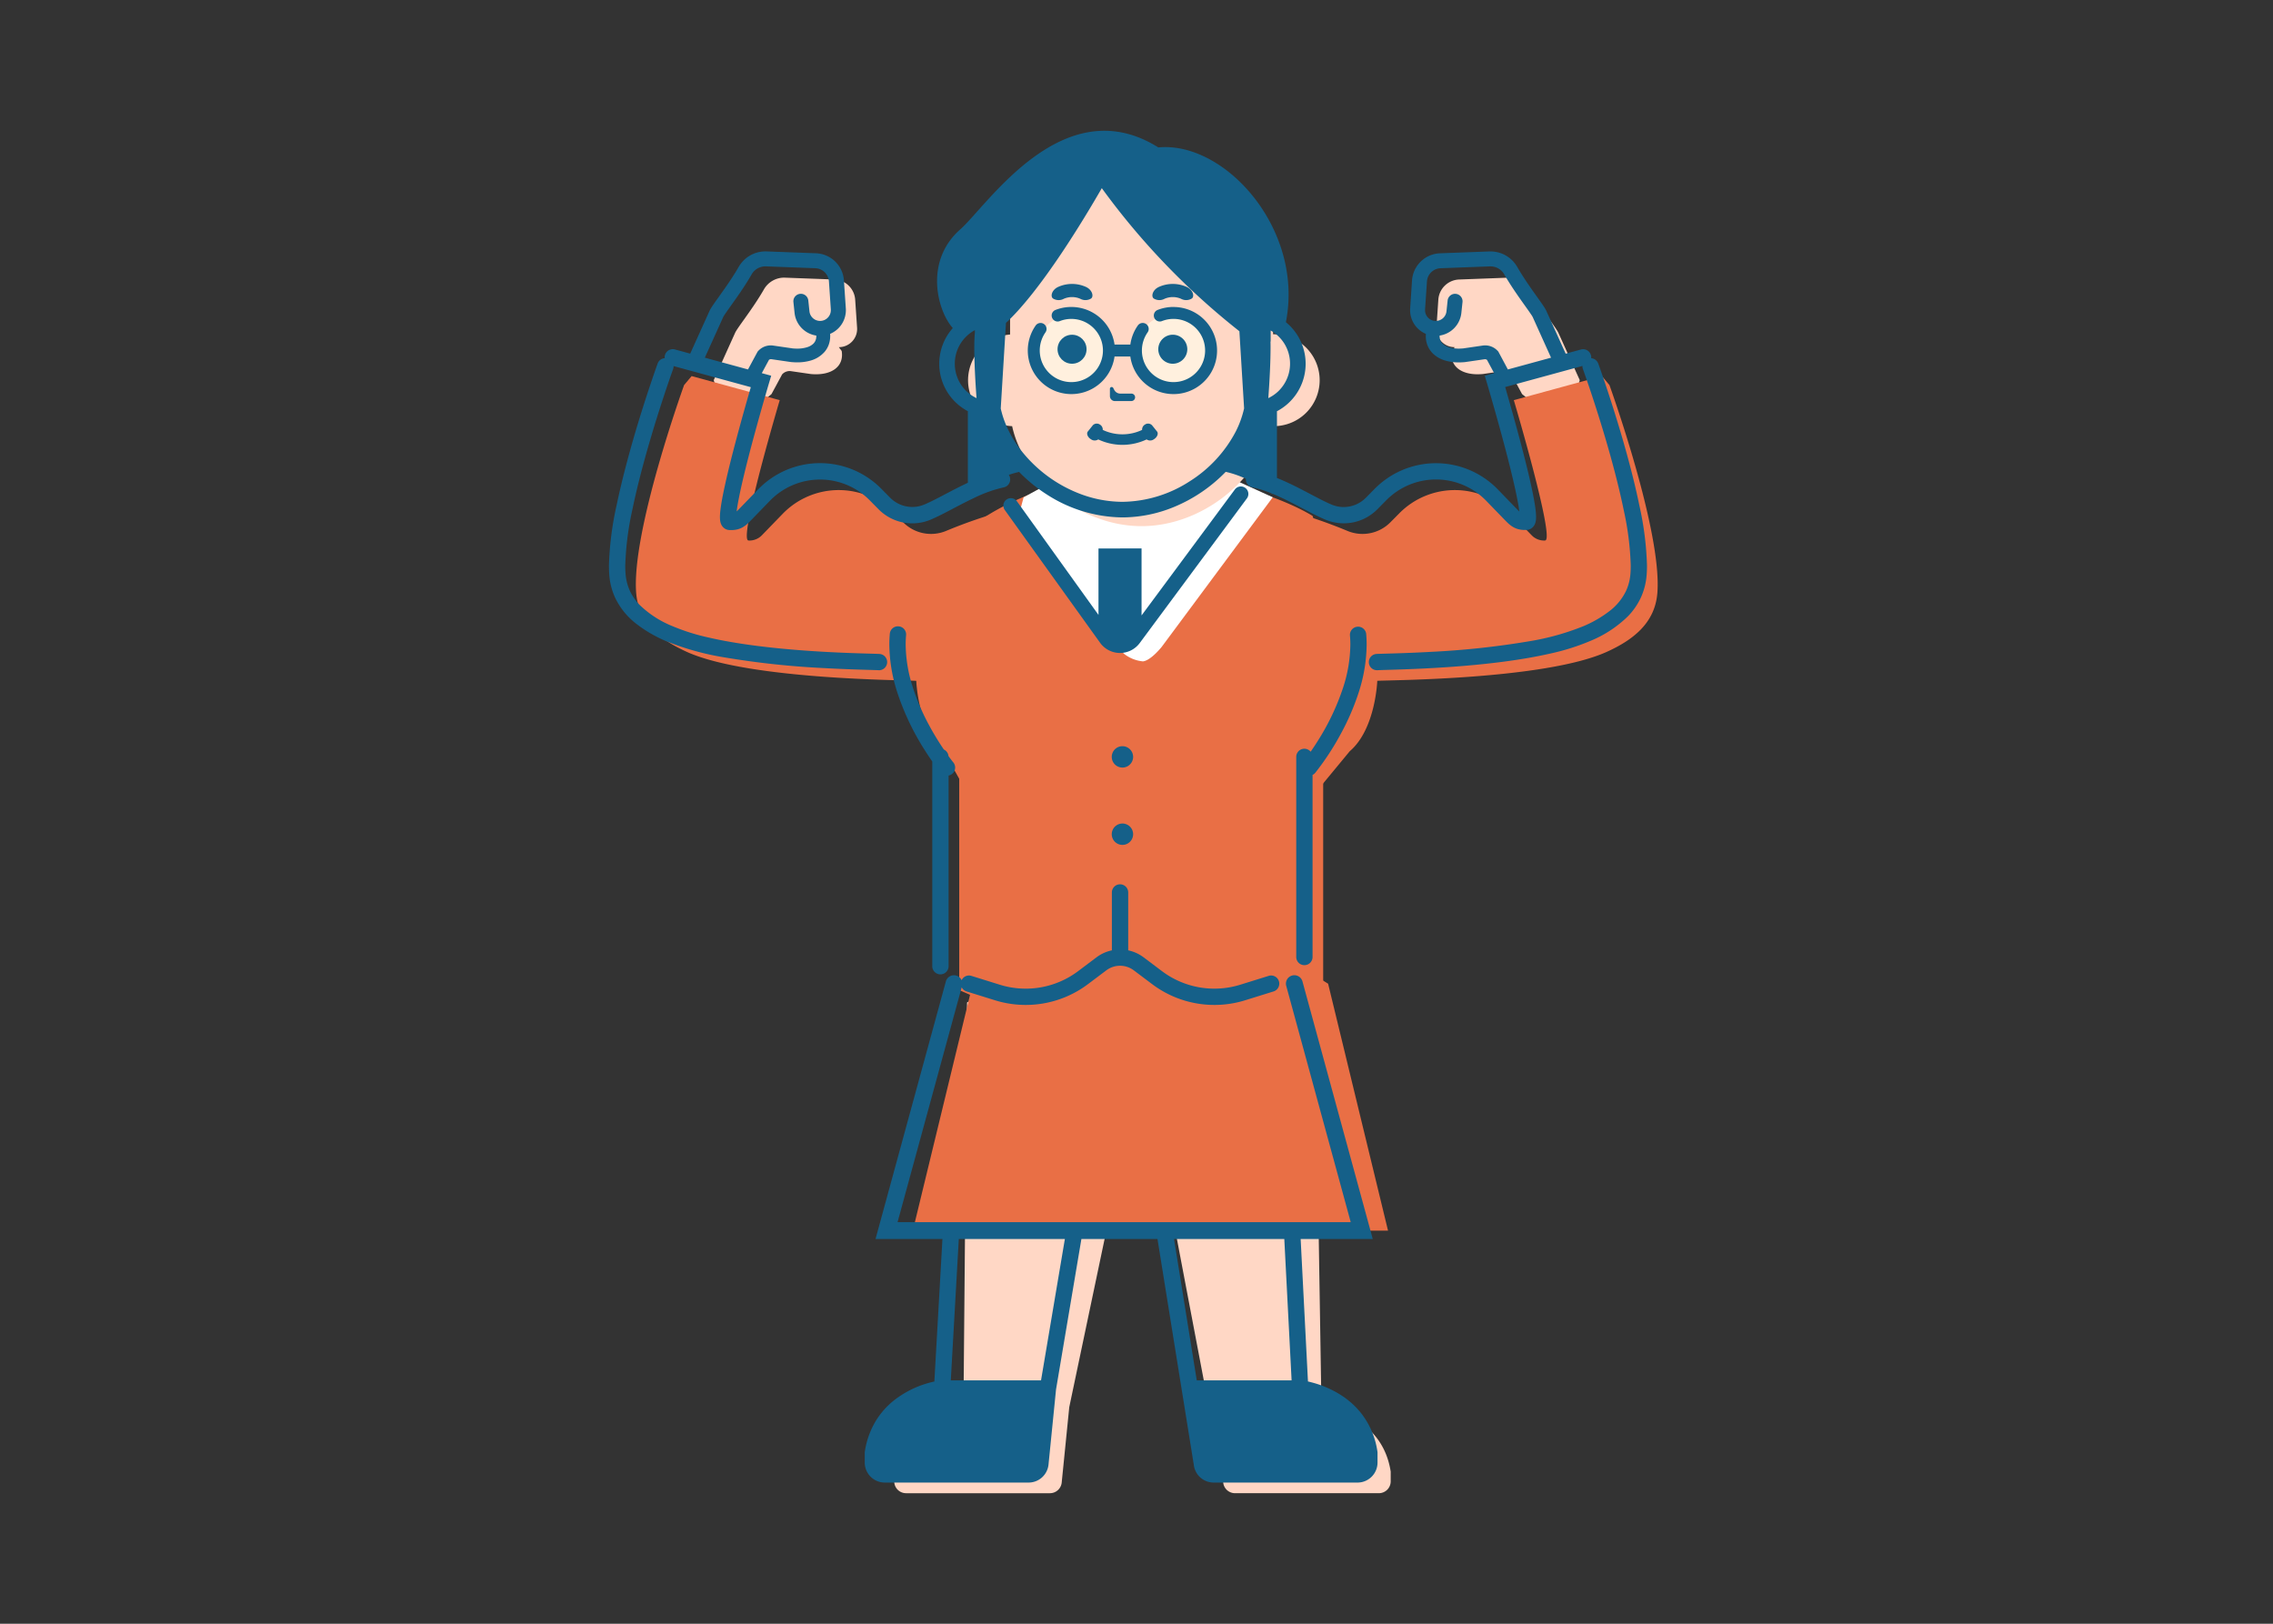 <svg xmlns="http://www.w3.org/2000/svg" width="280" height="200" viewBox="0 0 280 200">
  <rect x="0" y="0" width="280" height="200" fill="#333333" stroke="none"/>
  <g id="グループ_2830" data-name="グループ 2830" transform="translate(-486 -3934)">
    <rect id="長方形_428" data-name="長方形 428" width="280" height="200" transform="translate(486 3934)" fill="none"/>
    <g id="グループ_2828" data-name="グループ 2828" transform="translate(184.888 -521.233)">
      <path id="パス_2849" data-name="パス 2849" d="M61.25,76.785h0A2.244,2.244,0,0,0,63.5,74.39l-.235-3.458a2.664,2.664,0,0,0-2.56-2.48l-6.076-.228a2.87,2.87,0,0,0-2.6,1.437c-1.367,2.38-3.167,4.582-3.538,5.324l-2.646,5.861,1.741,6.125,5.372-4.407,1.309-2.428a1.247,1.247,0,0,1,1.1-.394l2.43.353c2.523.231,4.128-.895,3.807-2.84Z" transform="translate(343.192 4421.209)" fill="#ffd7c5"/>
      <path id="パス_2850" data-name="パス 2850" d="M193.8,413.844l.8,49.846s7.425.805,8.529,7.939v1.2a1.46,1.46,0,0,1-1.461,1.459H183.951a1.46,1.46,0,0,1-1.454-1.316l-9.673-50.878h-.549l-8.743,41.6-.93,9.28a1.46,1.46,0,0,1-1.454,1.316H143.432a1.46,1.46,0,0,1-1.461-1.459v-1.2c1.1-7.134,8.529-7.939,8.529-7.939l.441-49.846,21.3-12.167Z" transform="translate(269.297 4164.866)" fill="#ffd7c5"/>
      <path id="パス_2851" data-name="パス 2851" d="M155.261,408.763l-7.38,30.415h58.536l-7.38-30.415-22.4-13.7-19.657,9.524Z" transform="translate(265.679 4167.634)" fill="#e96f45"/>
      <path id="パス_2852" data-name="パス 2852" d="M221.424,199.671v36.659l-4.106,1.783-3.5,1.089a11.748,11.748,0,0,1-10.551-1.829l-2.26-1.7a3.824,3.824,0,0,0-4.6,0l-2.26,1.7A11.747,11.747,0,0,1,183.6,239.2l-3.5-1.089-3.511-1.519V180.972c0-.624,8.282-7.889,21.987-7.889s21.551,5.105,21.551,5.105l1.3,4.974v16.508Z" transform="translate(242.684 4340.597)" fill="#e96f45"/>
      <path id="パス_2853" data-name="パス 2853" d="M49.113,137.43c-2.274,8.745-1.772,25.469-3.483,35.439l-3.356-6c-3.186-2.711-3.392-8.671-3.392-8.671-1.341-.1-20.515-.125-28.188-3.532-3.356-1.5-6.011-3.6-6.313-7.264-.622-7.59,5.9-25.633,5.9-25.633l.928-1.108,10.853,2.965s-4.228,14.245-4.049,16.873c.018.26.08.4.194.414a2.12,2.12,0,0,0,1.665-.653l2.559-2.639a9.607,9.607,0,0,1,13.726-.07l1.1,1.11a4.831,4.831,0,0,0,5.281,1.079A60.665,60.665,0,0,1,49.113,137.43Z" transform="translate(375.101 4380.895)" fill="#e96f45"/>
      <path id="パス_2854" data-name="パス 2854" d="M433.034,76.784h0a2.244,2.244,0,0,1-2.255-2.395l.235-3.458a2.664,2.664,0,0,1,2.56-2.48l6.076-.229a2.87,2.87,0,0,1,2.6,1.437c1.367,2.38,3.167,4.582,3.538,5.324l2.646,5.861L446.7,86.969l-5.372-4.407-1.309-2.428a1.247,1.247,0,0,0-1.1-.394l-2.43.353c-2.523.231-4.128-.895-3.807-2.84Z" transform="translate(47.28 4421.21)" fill="#ffd7c5"/>
      <path id="パス_2855" data-name="パス 2855" d="M355.043,137.43c2.274,8.745.173,25.469,1.883,35.439l4.956-6c3.186-2.711,3.392-8.671,3.392-8.671,1.341-.1,20.515-.125,28.188-3.532,3.356-1.5,6.011-3.6,6.313-7.264.622-7.59-5.9-25.633-5.9-25.633l-.928-1.108-10.853,2.965s4.228,14.245,4.049,16.873c-.018.26-.08.4-.194.414a2.12,2.12,0,0,1-1.665-.653l-2.559-2.639a9.607,9.607,0,0,0-13.725-.07l-1.1,1.11a4.831,4.831,0,0,1-5.281,1.079A60.665,60.665,0,0,0,355.043,137.43Z" transform="translate(105.498 4380.895)" fill="#e96f45"/>
      <path id="パス_2856" data-name="パス 2856" d="M209.147,166.353s-.37,1.411-.522,1.9,12.846,17.337,12.846,17.337a4.417,4.417,0,0,0,2.377.97c.989-.11,2.316-1.795,2.316-1.795l13.674-18.417-6.259-2.848-.816-.472a17.515,17.515,0,0,0-17.759.121Z" transform="translate(218.058 4350.136)" fill="#fff"/>
      <path id="パス_2857" data-name="パス 2857" d="M218.962,30.686h0V25.031c0-7.528-7.863-14.715-16.2-14.715s-16.2,7.187-16.2,14.715v5.68A5.657,5.657,0,0,0,186.815,42c1.428,6.586,8.494,12.316,15.942,12.316S217.266,48.587,218.7,42h.264a5.659,5.659,0,1,0,0-11.317Z" transform="translate(238.977 4465.724)" fill="#ffd7c5"/>
      <ellipse id="楕円形_115" data-name="楕円形 115" cx="4.531" cy="4.526" rx="4.531" ry="4.526" transform="translate(428.801 4493.965)" fill="#fff0de"/>
      <ellipse id="楕円形_116" data-name="楕円形 116" cx="4.531" cy="4.526" rx="4.531" ry="4.526" transform="translate(441.052 4493.965)" fill="#fff0de"/>
      <path id="パス_2858" data-name="パス 2858" d="M234.164,710.4h0Z" transform="translate(196.111 3925.227)" fill="#231815"/>
      <path id="パス_2859" data-name="パス 2859" d="M197.429,466.525a10.1,10.1,0,0,0-2.363-2.157,12.52,12.52,0,0,0-3.423-1.562c-.288-.083-.548-.147-.772-.2l-.9-17.55h8.882l-8.659-31.722a1.036,1.036,0,0,0-2,.544l7.945,29.108H140.315l7.9-28.929a1,1,0,0,0,.6.508l3.5,1.089a12.756,12.756,0,0,0,11.455-1.986l2.26-1.7a2.818,2.818,0,0,1,3.388,0l2.26,1.7a12.756,12.756,0,0,0,11.455,1.986l3.5-1.089a1,1,0,1,0-.6-1.917h0l-3.5,1.089a10.741,10.741,0,0,1-9.648-1.672l-2.26-1.7a4.819,4.819,0,0,0-1.905-.862c0-.022.007-.043.007-.065v-7.062a1.005,1.005,0,0,0-2.011,0v7.062c0,.022.005.043.007.065a4.813,4.813,0,0,0-1.905.863l-2.26,1.7a10.741,10.741,0,0,1-9.647,1.672l-3.5-1.089a1,1,0,0,0-1.206.536,1.032,1.032,0,0,0-1.94.151h0L137.6,445.061h8.243l-.994,17.549c-.144.032-.3.069-.474.114a12.25,12.25,0,0,0-4.545,2.246,9.678,9.678,0,0,0-2.215,2.527,10.2,10.2,0,0,0-1.33,3.747l-.012.076v1.275a2.465,2.465,0,0,0,2.466,2.463h17.717a2.465,2.465,0,0,0,2.454-2.22l.926-9.245,3.125-18.531h9.373l4.477,27.836h0a2.461,2.461,0,0,0,2.445,2.161h17.717a2.465,2.465,0,0,0,2.466-2.463V471.32l-.012-.076A9.938,9.938,0,0,0,197.429,466.525Zm-39.441-4.052H146.872l.987-17.413h13.066Zm29.968-17.413.9,17.413H177.174l-2.8-17.413Z" transform="translate(271.363 4162.785)" fill="#156089"/>
      <path id="パス_2860" data-name="パス 2860" d="M269.148,327.8a1.316,1.316,0,1,0,1.318,1.316A1.317,1.317,0,0,0,269.148,327.8Z" transform="translate(170.23 4219.344)" fill="#156089"/>
      <path id="パス_2861" data-name="パス 2861" d="M269.148,368.98a1.316,1.316,0,1,0,1.318,1.316A1.317,1.317,0,0,0,269.148,368.98Z" transform="translate(170.23 4187.689)" fill="#156089"/>
      <path id="パス_2862" data-name="パス 2862" d="M224.481,197.112H221.83v8.182L211.785,191.3a.921.921,0,0,0-1.5,1.073l11.756,16.372.008.011a3.023,3.023,0,0,0,4.862,0l13.2-17.811a.921.921,0,0,0-1.482-1.1h0l-11.494,15.513v-8.255h-2.652Z" transform="translate(214.6 4325.679)" fill="#156089"/>
      <path id="パス_2863" data-name="パス 2863" d="M290.975,83.418a2.537,2.537,0,0,1,2.072,0,1.315,1.315,0,0,0,1.324-.054c.339-.287.109-1.078-.66-1.422a4.165,4.165,0,0,0-3.4,0c-.769.343-1,1.136-.66,1.422A1.313,1.313,0,0,0,290.975,83.418Z" transform="translate(153.572 4408.627)" fill="#156089"/>
      <path id="パス_2864" data-name="パス 2864" d="M237.309,83.418a2.537,2.537,0,0,1,2.072,0,1.315,1.315,0,0,0,1.324-.054c.339-.287.109-1.078-.66-1.422a4.165,4.165,0,0,0-3.4,0c-.769.343-1,1.136-.66,1.422A1.313,1.313,0,0,0,237.309,83.418Z" transform="translate(194.828 4408.627)" fill="#156089"/>
      <ellipse id="楕円形_117" data-name="楕円形 117" cx="1.787" cy="1.785" rx="1.787" ry="1.785" transform="translate(431.386 4496.464)" fill="#156089"/>
      <path id="パス_2865" data-name="パス 2865" d="M296.207,110.423a1.787,1.787,0,1,0-1.787,1.785A1.791,1.791,0,0,0,296.207,110.423Z" transform="translate(151.163 4387.827)" fill="#156089"/>
      <path id="パス_2866" data-name="パス 2866" d="M269.491,138.206a.459.459,0,1,0,0-.917h-1.342a.841.841,0,0,1-.749-.457l-.121-.235a.217.217,0,0,0-.41.1v.9a.614.614,0,0,0,.614.613Z" transform="translate(170.968 4366.424)" fill="#156089"/>
      <path id="パス_2867" data-name="パス 2867" d="M262.726,156.168a.68.68,0,0,0-.871-.079.707.707,0,0,0-.348.656,5.68,5.68,0,0,1-4.848,0,.705.705,0,0,0-.348-.656.679.679,0,0,0-.871.079l-.614.765c-.2.239-.05.7.368.955a.784.784,0,0,0,.91.029,6.982,6.982,0,0,0,5.958,0,.785.785,0,0,0,.911-.029c.418-.259.569-.716.368-.955Z" transform="translate(180.296 4351.441)" fill="#156089"/>
      <path id="パス_2868" data-name="パス 2868" d="M241.047,93.833a5.351,5.351,0,0,0-1.934.359.737.737,0,1,0,.532,1.374,3.893,3.893,0,1,1-1.787,1.4.737.737,0,0,0-1.207-.848,5.348,5.348,0,0,0-.92,2.347h-1.948a5.375,5.375,0,0,0-7.254-4.271.737.737,0,1,0,.532,1.374,3.892,3.892,0,1,1-1.787,1.4.737.737,0,0,0-1.207-.848,5.369,5.369,0,1,0,9.717,3.817h1.945a5.367,5.367,0,0,0,5.32,4.63h0a5.364,5.364,0,1,0,0-10.729Z" transform="translate(204.623 4399.208)" fill="#156089"/>
      <path id="パス_2869" data-name="パス 2869" d="M150.516,263.938a1,1,0,0,0-1.09.911c-.04.449-.059.9-.059,1.342a19.6,19.6,0,0,0,1,5.947,31.546,31.546,0,0,0,3.322,6.986c.352.56.681,1.049.967,1.458V305.8a1.005,1.005,0,0,0,2.01,0V282.316a1,1,0,0,0,.58-1.619h0c-.008-.009-.233-.285-.589-.772a1,1,0,0,0-.575-.815,33.653,33.653,0,0,1-1.811-2.979,27.535,27.535,0,0,1-2-4.647,17.573,17.573,0,0,1-.892-5.294q0-.584.051-1.164A1,1,0,0,0,150.516,263.938Z" transform="translate(261.298 4268.443)" fill="#156089"/>
      <path id="パス_2870" data-name="パス 2870" d="M368.77,278.056c-.317.505-.615.949-.875,1.323a1,1,0,0,0-1.774.64v24.646a1.005,1.005,0,0,0,2.01,0V282.236a1,1,0,0,0,.335-.261h0a32.769,32.769,0,0,0,3.158-4.824,29.635,29.635,0,0,0,2.17-5.014,19.6,19.6,0,0,0,1-5.947q0-.668-.059-1.341a1.005,1.005,0,0,0-2,.177q.051.581.051,1.164a17.605,17.605,0,0,1-.905,5.334A29.55,29.55,0,0,1,368.77,278.056Z" transform="translate(94.669 4268.444)" fill="#156089"/>
      <path id="パス_2871" data-name="パス 2871" d="M123.77,34.342c-1.051-3.336-1.892-5.66-1.9-5.669a1,1,0,0,0-.873-.659,1,1,0,0,0-.028-.372,1,1,0,0,0-1.235-.7l-1.877.512-2.4-5.307-.007-.015a4.746,4.746,0,0,0-.252-.43c-.17-.263-.385-.57-.635-.922-.749-1.052-1.813-2.513-2.677-4.018a3.792,3.792,0,0,0-3.292-1.9c-.05,0-.1,0-.146,0h0l-6.075.229a3.586,3.586,0,0,0-3.445,3.338L98.7,21.88c-.005.075-.008.149-.008.22a3.165,3.165,0,0,0,1.944,2.915c-.007.092-.012.184-.012.274a3.046,3.046,0,0,0,.319,1.386,2.922,2.922,0,0,0,.632.831,3.663,3.663,0,0,0,1.385.777,5.728,5.728,0,0,0,1.727.246q.348,0,.713-.034l.025,0,2.45-.356h0l.053,0a.394.394,0,0,1,.237.08l.884,1.639-1.158.316.292.984.045.152c.221.751,1.222,4.17,2.164,7.746.471,1.787.928,3.614,1.264,5.158.168.771.306,1.471.4,2.053.037.227.067.436.089.622-.111-.1-.25-.241-.421-.418l-2.228-2.3a10.61,10.61,0,0,0-15.158-.081l-1.1,1.114a3.842,3.842,0,0,1-2.729,1.14,3.8,3.8,0,0,1-1.453-.288c-.548-.226-1.2-.549-1.906-.919-1.065-.553-2.268-1.209-3.535-1.8-.435-.2-.877-.394-1.325-.573v-8.22a6.606,6.606,0,0,0,1.1-10.969C85.658,12.144,75.907,1.259,67.673,2.049c-11.71-7.342-21.082,7.187-24.4,10.1C38.8,16.092,40.469,22.2,42.36,24.3a6.61,6.61,0,0,0,1.855,10.239v8.816c-.405.189-.8.384-1.194.58-.81.409-1.582.824-2.292,1.193s-1.358.692-1.906.919a3.8,3.8,0,0,1-1.453.288,3.84,3.84,0,0,1-2.729-1.14l-1.1-1.114a10.609,10.609,0,0,0-15.158.082l-2.228,2.3c-.158.163-.288.3-.394.394l-.027.024c.053-.441.148-1.005.275-1.647.479-2.436,1.4-5.973,2.205-8.882.4-1.456.772-2.757,1.042-3.694.135-.469.245-.846.321-1.106l.088-.3.031-.1.292-.984-1.158-.316.884-1.639a.394.394,0,0,1,.237-.08l.053,0h0l2.45.356.025,0q.365.033.713.034a5.876,5.876,0,0,0,1.55-.194,3.6,3.6,0,0,0,1.805-1.08,2.871,2.871,0,0,0,.529-.9,3.129,3.129,0,0,0,.18-1.062c0-.091,0-.182-.012-.274A3.165,3.165,0,0,0,29.188,22.1c0-.071,0-.143-.007-.216h0l-.235-3.458A3.586,3.586,0,0,0,25.5,15.087l-6.075-.229h0c-.048,0-.1,0-.146,0a3.791,3.791,0,0,0-3.292,1.9c-.658,1.145-1.433,2.269-2.1,3.2-.331.467-.634.886-.883,1.244-.125.179-.236.343-.333.494a4.748,4.748,0,0,0-.252.43l-.008.015-2.4,5.307-1.877-.512a1,1,0,0,0-1.235.7.994.994,0,0,0-.028.372,1,1,0,0,0-.873.659c0,.012-1.5,4.139-2.994,9.3C2.265,40.546,1.515,43.382.95,46.1A38.717,38.717,0,0,0,0,53.553c0,.408.014.8.045,1.178A8.154,8.154,0,0,0,.776,57.54,8.89,8.89,0,0,0,3.335,60.7a16.4,16.4,0,0,0,3.614,2.122,33.129,33.129,0,0,0,7.327,2.049A104.058,104.058,0,0,0,26.448,66.18c1.8.1,3.372.157,4.558.193.593.018,1.09.031,1.467.043l.471.015c.123,0,.215.009.25.012a1,1,0,1,0,.151-2h0c-.119-.009-.265-.014-.47-.021-.76-.025-2.264-.057-4.222-.141-2.934-.126-6.873-.369-10.728-.876-1.927-.253-3.833-.572-5.575-.972a25.625,25.625,0,0,1-4.582-1.442A12.492,12.492,0,0,1,3.782,58.4a6.33,6.33,0,0,1-1.184-1.7,6.144,6.144,0,0,1-.549-2.124c-.026-.313-.038-.652-.038-1.014a36.9,36.9,0,0,1,.908-7.046c.825-3.966,2.072-8.265,3.111-11.563.52-1.649.988-3.049,1.325-4.036.169-.493.305-.883.4-1.149l.108-.3.028-.077.009-.025a1,1,0,0,0,.058-.386l9.52,2.6c-.374,1.287-1.059,3.681-1.747,6.255-.509,1.906-1.019,3.909-1.4,5.639-.193.866-.354,1.663-.47,2.353-.058.345-.1.664-.136.955a7.337,7.337,0,0,0-.052.8,3.269,3.269,0,0,0,.018.356,2.058,2.058,0,0,0,.049.281,1.533,1.533,0,0,0,.082.241,1.231,1.231,0,0,0,.317.438,1.129,1.129,0,0,0,.681.278h0c.082,0,.164.007.247.007a3.091,3.091,0,0,0,.806-.1,2.575,2.575,0,0,0,.546-.216,3.279,3.279,0,0,0,.648-.466c.187-.168.354-.342.533-.526l2.228-2.3A8.6,8.6,0,0,1,32.109,45.5l1.1,1.114a5.837,5.837,0,0,0,6.38,1.3c.65-.269,1.339-.615,2.066-.993,1.089-.566,2.263-1.2,3.453-1.757a16.3,16.3,0,0,1,3.514-1.24,1,1,0,0,0,.634-1.543,13.157,13.157,0,0,1,1.271-.363A18.9,18.9,0,0,0,53.945,44.8a17.455,17.455,0,0,0,9.309,2.822,16.808,16.808,0,0,0,6.419-1.314,18.891,18.891,0,0,0,6.305-4.3,12.293,12.293,0,0,1,2.482.855,1,1,0,0,0,.8,1.052h0a13.379,13.379,0,0,1,2.255.7l.093.056a.463.463,0,0,0,.2.064c.718.3,1.44.639,2.146,1,.781.395,1.545.8,2.271,1.182s1.416.724,2.066.993a5.837,5.837,0,0,0,6.38-1.3l1.1-1.114a8.6,8.6,0,0,1,12.283.066l2.228,2.3c.159.164.309.319.472.47a4.018,4.018,0,0,0,.4.327,2.646,2.646,0,0,0,.762.382,3.016,3.016,0,0,0,.9.126c.082,0,.164,0,.247-.007h0a1.129,1.129,0,0,0,.436-.114,1.147,1.147,0,0,0,.3-.214,1.238,1.238,0,0,0,.266-.395,1.721,1.721,0,0,0,.121-.461,3.162,3.162,0,0,0,.024-.41,7.4,7.4,0,0,0-.052-.8c-.061-.545-.17-1.191-.313-1.919-.5-2.543-1.432-6.094-2.239-9.028-.487-1.77-.93-3.311-1.2-4.255l9.52-2.6a1,1,0,0,0,.058.386L120,29.4c.17.473,1.647,4.619,3.076,9.607.715,2.493,1.417,5.2,1.938,7.748a36.111,36.111,0,0,1,.857,6.8c0,.362-.013.7-.038,1.014a6.146,6.146,0,0,1-.549,2.124,6.883,6.883,0,0,1-2,2.444,14.43,14.43,0,0,1-3.172,1.853,31.269,31.269,0,0,1-6.866,1.907,102.152,102.152,0,0,1-11.927,1.281c-1.774.1-3.331.155-4.508.191-.589.018-1.082.031-1.463.042l-.487.015c-.135,0-.237.009-.327.016a1,1,0,1,0,.151,2h0c.049,0,.192-.01.385-.017.736-.024,2.265-.057,4.242-.142,2.969-.128,6.958-.373,10.9-.891,1.974-.259,3.937-.587,5.763-1.005a27.582,27.582,0,0,0,4.95-1.565,14.428,14.428,0,0,0,4.619-3.04,8.351,8.351,0,0,0,1.553-2.242,8.153,8.153,0,0,0,.731-2.809c.031-.376.045-.769.045-1.178a38.7,38.7,0,0,0-.95-7.454C126.084,42.025,124.822,37.679,123.77,34.342ZM14.079,22.941c.023-.046.075-.135.148-.248.136-.212.342-.506.587-.851.739-1.04,1.843-2.55,2.773-4.168A1.947,1.947,0,0,1,19.28,16.7l.073,0h0l6.075.229A1.743,1.743,0,0,1,27.1,18.55l.235,3.458c0,.03,0,.061,0,.092a1.324,1.324,0,0,1-1.323,1.32H26.01A1.323,1.323,0,0,1,24.7,22.237l-.144-1.359a.922.922,0,0,0-1.833.194h0l.144,1.359a3.158,3.158,0,0,0,2.678,2.793c0,.022,0,.046,0,.067a1.344,1.344,0,0,1-.136.619,1.212,1.212,0,0,1-.265.347,1.973,1.973,0,0,1-.747.407,4.033,4.033,0,0,1-1.212.167c-.172,0-.352-.008-.541-.025l-2.4-.349h0a2.1,2.1,0,0,0-1.858.663l-.07.077-1.185,2.2-5.319-1.451Zm68.446,9.075a4.73,4.73,0,0,1-1.3.913c.168-2.284.276-4.461.276-6.288,0-.213,0-.417-.008-.616a.9.9,0,0,0,.023-.191V24.6a4.733,4.733,0,0,1,1.675,1.6,4.7,4.7,0,0,1-.666,5.812ZM42.605,28.692a4.666,4.666,0,0,1,.712-2.488,4.727,4.727,0,0,1,1.763-1.649v.286c-.048.535-.074,1.133-.074,1.8,0,1.827.108,4,.276,6.288a4.731,4.731,0,0,1-1.3-.913A4.677,4.677,0,0,1,42.605,28.692Zm28.925,14.49a15.54,15.54,0,0,1-8.277,2.52,14.882,14.882,0,0,1-5.683-1.168,16.866,16.866,0,0,1-6.833-5.209,13.86,13.86,0,0,1-2.009-3.563,11.643,11.643,0,0,1-.464-1.559l.643-10.536c4.352-4.044,9.625-12.81,11.807-16.6A89.028,89.028,0,0,0,77.663,24.69l.58,9.5a12.116,12.116,0,0,1-1,2.8A16.028,16.028,0,0,1,71.531,43.182Zm38.028-15.987-.07-.077a2.1,2.1,0,0,0-1.552-.685,2.06,2.06,0,0,0-.306.023h0l-2.4.349c-.188.017-.369.025-.541.025a4.187,4.187,0,0,1-1.1-.133,1.907,1.907,0,0,1-.965-.55,1.161,1.161,0,0,1-.217-.37,1.427,1.427,0,0,1-.079-.486c0-.021,0-.045,0-.067a3.157,3.157,0,0,0,2.678-2.793l.144-1.359a.922.922,0,0,0-1.833-.193h0l-.144,1.359a1.323,1.323,0,0,1-1.307,1.183h-.009a1.324,1.324,0,0,1-1.323-1.32c0-.031,0-.061,0-.089v0l.235-3.458a1.743,1.743,0,0,1,1.675-1.623l6.075-.229h0l.073,0a1.947,1.947,0,0,1,1.693.977c.709,1.234,1.517,2.4,2.19,3.351.336.474.639.893.874,1.231.117.169.218.317.3.438s.125.2.148.248l2.258,5-5.319,1.451Z" transform="translate(376.124 4471.342)" fill="#156089"/>
      <path id="パス_2872" data-name="パス 2872" d="M426.82,94.615v0h0Z" transform="translate(48.007 4398.609)" fill="#231815"/>
    </g>
  </g>
</svg>
